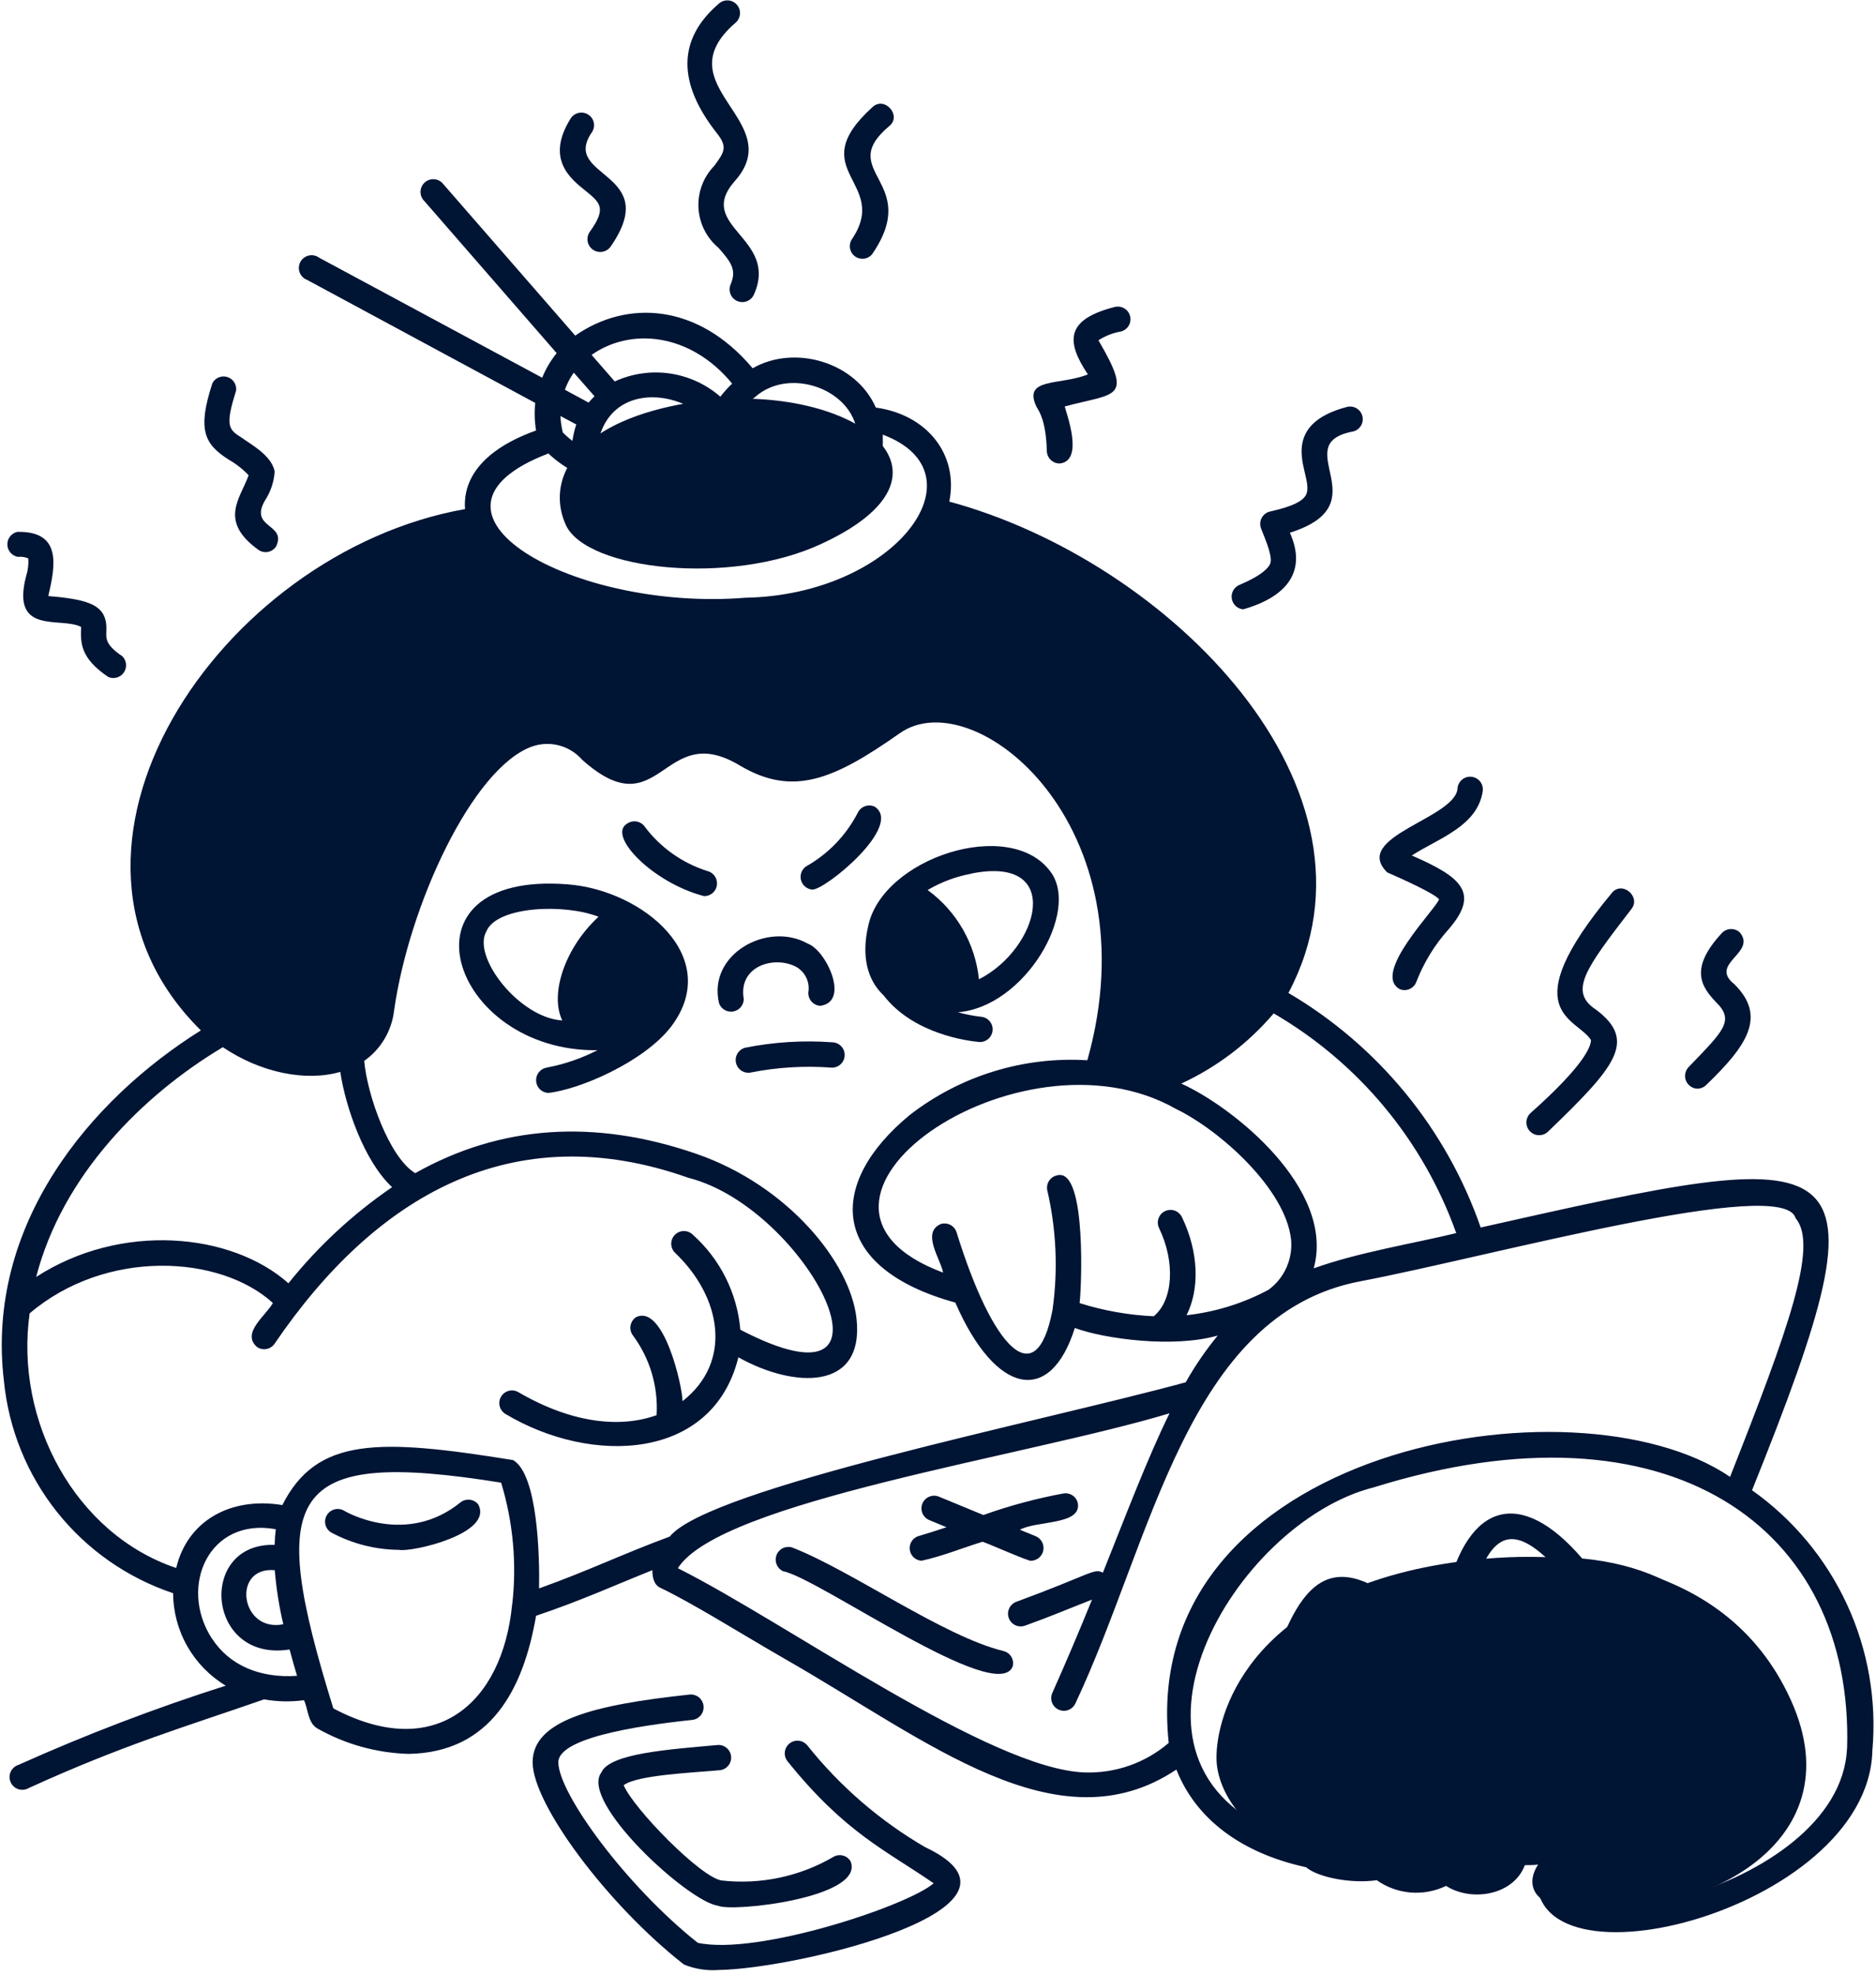 <svg width="362" height="381" viewBox="0 0 362 381" fill="none" xmlns="http://www.w3.org/2000/svg">
<path d="M345.6 328C332.56 299.1 298.92 298.26 278.16 301.74C240.56 308.06 234.64 331.18 234.74 339.16C234.74 345.62 240.74 356.04 255.4 358.04C256.952 359.29 258.78 360.15 260.732 360.55C262.682 360.95 264.702 360.878 266.62 360.34C270.62 363.48 277.2 364.18 279.34 361.18C290 366.4 290.52 358.42 290.52 358.42C292.988 358.554 295.462 358.502 297.92 358.26C294.42 361.92 294.34 367.16 302.88 368.16C327 370.96 358.34 356.24 345.6 328Z" fill="#001434"/>
<path d="M127.76 78.76C109.14 83.38 105.76 93.86 109.22 101.34C113.34 110 141 113.02 158.38 104.96C191 90 160.08 70.78 127.76 78.76Z" fill="#001434"/>
<path d="M297 218.98C297.614 218.982 298.206 218.752 298.66 218.34C311.64 205.84 316.02 200.82 308 194.78C302.58 191.26 306 186.78 314.76 175.4C316.76 173 312.98 169.78 311 172.28C291.82 195.36 304.28 196.28 307 200.62C307 201.8 305.82 205.4 295.3 214.74C294.944 215.08 294.698 215.518 294.594 215.998C294.49 216.478 294.532 216.98 294.714 217.436C294.898 217.892 295.214 218.282 295.62 218.558C296.028 218.834 296.508 218.98 297 218.98Z" fill="#001434"/>
<path d="M277.68 173.48C277.2 175.22 264.52 187.84 270.14 190.82C270.44 190.936 270.762 190.99 271.084 190.982C271.404 190.972 271.722 190.9 272.016 190.768C272.31 190.636 272.574 190.448 272.794 190.212C273.016 189.978 273.186 189.702 273.3 189.4C274.746 185.662 276.86 182.219 279.54 179.24C285.54 172.3 282.16 169.24 272.42 165.02C277.52 161.72 285.14 159.4 286.12 152.56C286.196 151.916 286.014 151.267 285.614 150.757C285.212 150.247 284.624 149.917 283.98 149.84C283.336 149.763 282.686 149.945 282.176 150.347C281.666 150.748 281.336 151.336 281.26 151.98C281.06 157.86 260.66 161.34 267.68 168.28C273.9 171 277.28 172.82 277.68 173.48Z" fill="#001434"/>
<path d="M239.88 117.54C248.38 115.12 252.22 110.16 248.9 102.76C266.62 97.18 248.14 85.66 261.14 83.22C261.45 83.139 261.74 82.997 261.996 82.803C262.252 82.609 262.466 82.367 262.628 82.09C262.788 81.814 262.894 81.508 262.938 81.19C262.982 80.873 262.962 80.55 262.88 80.24C262.798 79.93 262.656 79.639 262.464 79.384C262.27 79.129 262.028 78.914 261.75 78.753C261.474 78.591 261.168 78.486 260.85 78.442C260.532 78.399 260.21 78.419 259.9 78.5C249.42 81.26 250.9 87.46 251.78 91.18C252.28 93.18 252.54 94.64 251.92 95.62C251.3 96.6 249.74 97.62 245.12 98.66C244.772 98.732 244.444 98.879 244.158 99.09C243.872 99.302 243.636 99.574 243.468 99.886C243.298 100.199 243.198 100.544 243.176 100.899C243.154 101.254 243.21 101.609 243.34 101.94C244.3 104.38 245.72 107.64 245.04 108.88C244.36 110.12 242.46 111.44 239.04 112.88C238.558 113.115 238.166 113.5 237.924 113.978C237.682 114.456 237.602 115 237.696 115.528C237.792 116.055 238.056 116.537 238.45 116.901C238.844 117.264 239.346 117.488 239.88 117.54Z" fill="#001434"/>
<path d="M327.5 210C328.124 210.002 328.724 209.766 329.18 209.34C337.18 201.66 340.92 196.06 334.68 189.86C329.62 185.86 339.04 183.86 335.72 179.86C335.244 179.42 334.614 179.186 333.966 179.208C333.318 179.231 332.704 179.508 332.26 179.98C325.92 186.82 328.26 190.32 331.16 193.34C334.82 196.92 332.44 198.96 325.82 205.86C325.498 206.202 325.282 206.63 325.196 207.092C325.11 207.554 325.158 208.032 325.336 208.468C325.512 208.904 325.81 209.278 326.194 209.55C326.578 209.822 327.03 209.978 327.5 210Z" fill="#001434"/>
<path d="M178.5 356.3C169.786 351.228 162.089 344.582 155.8 336.7C155.397 336.19 154.808 335.862 154.163 335.788C153.518 335.712 152.869 335.896 152.36 336.3C151.851 336.704 151.523 337.292 151.448 337.938C151.373 338.582 151.557 339.23 151.96 339.74C163.14 353.64 171.1 357 180.16 363.28C175.22 367.6 146.16 377.28 134.64 374.76C120.74 363.72 107.74 345.88 107.74 339.94C107.74 334.62 127.36 332.44 133.74 331.74C134.356 331.632 134.907 331.292 135.281 330.792C135.656 330.292 135.826 329.668 135.758 329.046C135.689 328.426 135.386 327.854 134.911 327.448C134.436 327.042 133.824 326.832 133.2 326.86C114.42 328.86 102.78 331.86 102.78 339.94C102.78 348.02 117.22 367.4 131.96 378.94C134.093 379.816 136.401 380.178 138.7 380C153.64 379.8 203.28 368 178.5 356.3Z" fill="#001434"/>
<path d="M3.46 107.42C4.142 107.34 4.832 107.444 5.46 107.72C5.541 108.87 5.398 110.024 5.04 111.12C2.04 122.68 11.84 118.88 15.66 120.94C15.52 124.04 15.5 126.94 20.88 130.58C21.406 130.811 21.996 130.85 22.548 130.691C23.101 130.533 23.58 130.186 23.903 129.711C24.226 129.235 24.372 128.662 24.317 128.091C24.262 127.519 24.008 126.984 23.6 126.58C20.4 124.44 20.46 123.22 20.52 121.82C20.78 116.94 17.78 115.66 9.32 114.98C10.64 109.26 12.06 102.4 3.32 102.6C2.767 102.729 2.276 103.045 1.93 103.495C1.583 103.944 1.403 104.5 1.419 105.067C1.436 105.635 1.648 106.179 2.02 106.608C2.392 107.036 2.901 107.323 3.46 107.42Z" fill="#001434"/>
<path d="M112.86 36.7C115.86 39.12 117.1 40.12 113.82 44.7C113.631 44.963 113.495 45.26 113.421 45.575C113.347 45.89 113.336 46.217 113.388 46.536C113.44 46.855 113.554 47.161 113.724 47.437C113.895 47.712 114.117 47.951 114.38 48.14C114.643 48.329 114.94 48.465 115.255 48.539C115.57 48.613 115.897 48.624 116.216 48.572C116.535 48.52 116.842 48.406 117.117 48.236C117.392 48.065 117.631 47.843 117.82 47.58C127.98 32.96 107.98 34.42 114.26 25.44C114.431 25.168 114.546 24.864 114.599 24.547C114.651 24.229 114.64 23.905 114.565 23.592C114.491 23.279 114.355 22.984 114.165 22.725C113.975 22.465 113.736 22.246 113.46 22.08C112.907 21.745 112.245 21.641 111.616 21.791C110.987 21.941 110.443 22.332 110.1 22.88C105.28 30.6 110.02 34.42 112.86 36.7Z" fill="#001434"/>
<path d="M44.16 88.68C45.574 89.487 46.861 90.498 47.98 91.68C46.38 96.14 42.12 100.48 49.86 106.06C50.123 106.246 50.42 106.377 50.734 106.446C51.049 106.516 51.374 106.522 51.69 106.464C52.007 106.406 52.309 106.286 52.578 106.11C52.848 105.934 53.08 105.707 53.26 105.44C55.5 100.84 47.54 102.02 51.44 96.04C52.344 94.489 52.878 92.751 53 90.96C52.44 87.82 48.22 85.62 46.8 84.54C44.14 82.86 43.34 82.36 45.56 75.36C45.631 74.796 45.504 74.226 45.2 73.746C44.895 73.266 44.433 72.908 43.893 72.733C43.352 72.557 42.768 72.576 42.24 72.785C41.712 72.995 41.273 73.382 41 73.88C38 83 39.48 85.7 44.16 88.68Z" fill="#001434"/>
<path d="M137.82 32C136.784 33.064 135.979 34.331 135.455 35.722C134.932 37.112 134.701 38.596 134.778 40.079C134.855 41.563 135.238 43.014 135.902 44.343C136.567 45.672 137.499 46.849 138.64 47.8C141 50.5 142.2 52 141 54.82C140.735 55.414 140.717 56.089 140.949 56.697C141.182 57.304 141.646 57.795 142.24 58.06C142.834 58.325 143.509 58.344 144.117 58.111C144.725 57.878 145.215 57.414 145.48 56.82C150.4 45.8 134.02 43.72 141.8 34.92C152.18 23.24 127.8 16.56 141.94 4.38C142.433 3.958 142.739 3.358 142.79 2.711C142.84 2.064 142.632 1.423 142.21 0.93C141.788 0.437 141.188 0.131 140.541 0.08C139.894 0.03 139.253 0.238 138.76 0.66C130.76 7.48 130.6 15.92 138.38 25.76C140.46 28.4 139.74 29.38 137.82 32Z" fill="#001434"/>
<path d="M202 87.02C202.02 87.669 202.298 88.283 202.77 88.729C203.242 89.175 203.87 89.416 204.52 89.4C209.28 88.86 205.7 79.6 205.46 78.4C215.46 75.72 218.66 77.14 211.96 65.64C213.284 64.785 214.766 64.207 216.32 63.94C216.946 63.776 217.48 63.369 217.808 62.81C218.134 62.251 218.224 61.586 218.06 60.96C217.896 60.334 217.49 59.799 216.93 59.473C216.372 59.146 215.706 59.056 215.08 59.22C205.58 61.64 205.68 65.88 209.92 72.22C204.58 74.4 197.22 72.74 200.04 78.54C200.58 79.38 201.86 81.36 202 87.02Z" fill="#001434"/>
<path d="M164.26 46.34C163.98 46.87 163.904 47.484 164.048 48.066C164.191 48.647 164.543 49.156 165.038 49.495C165.532 49.833 166.134 49.978 166.728 49.902C167.322 49.825 167.868 49.533 168.26 49.08C178.06 34.86 160.96 33.2 171.64 24.28C174.04 22.28 170.68 18.48 168.36 20.66C154.62 33.1 172.08 35.02 164.26 46.34Z" fill="#001434"/>
<path d="M138.54 336.6C129.34 337.44 117.66 338.18 116.04 341.9C111.76 347.56 132.84 366.88 138.54 367.6C141.14 368.92 167.04 366.08 164.12 359.02C163.954 358.744 163.735 358.506 163.475 358.316C163.216 358.126 162.921 357.99 162.608 357.916C162.295 357.84 161.971 357.83 161.653 357.882C161.336 357.934 161.032 358.048 160.76 358.22C154.262 361.99 146.726 363.574 139.26 362.74C135.26 362.18 122.34 349 120.34 344.36C122.98 342.36 133.9 341.94 138.94 341.46C139.566 341.384 140.139 341.068 140.538 340.58C140.937 340.09 141.131 339.466 141.079 338.838C141.027 338.208 140.734 337.624 140.26 337.208C139.787 336.79 139.17 336.572 138.54 336.6Z" fill="#001434"/>
<path d="M301.56 323.38C308.28 324.96 314.68 321.8 315.94 314.52C315.998 314.2 315.992 313.874 315.922 313.556C315.852 313.24 315.72 312.94 315.536 312.674C315.35 312.408 315.112 312.182 314.838 312.008C314.566 311.834 314.26 311.716 313.94 311.66C310.26 311.06 311.16 316.96 308.66 317.9C306.746 318.902 304.526 319.144 302.44 318.58C301.804 318.464 301.146 318.604 300.614 318.972C300.082 319.34 299.716 319.904 299.6 320.54C299.484 321.176 299.624 321.834 299.992 322.366C300.36 322.898 300.924 323.264 301.56 323.38Z" fill="#001434"/>
<path d="M177.8 301.06C181.62 300.26 185.58 298.64 189.58 297.4C189.94 297.4 198.92 301.4 198.98 301.06C199.536 301.044 200.07 300.838 200.494 300.48C200.918 300.12 201.208 299.628 201.318 299.084C201.426 298.538 201.348 297.972 201.094 297.478C200.84 296.984 200.426 296.59 199.92 296.36L196.8 295.08C200.02 293.3 208.54 294.2 208 290.08C207.95 289.766 207.836 289.466 207.67 289.194C207.502 288.924 207.282 288.69 207.024 288.504C206.766 288.318 206.474 288.184 206.164 288.112C205.854 288.04 205.534 288.028 205.22 288.08C199.964 289.048 194.792 290.44 189.76 292.24L181.18 288.7C180.581 288.454 179.908 288.454 179.31 288.704C178.711 288.954 178.237 289.43 177.99 290.03C177.743 290.63 177.745 291.302 177.994 291.9C178.244 292.498 178.721 292.974 179.32 293.22L182.64 294.6C180.76 295.22 178.9 295.82 177.12 296.34C176.598 296.534 176.158 296.902 175.874 297.382C175.59 297.86 175.478 298.422 175.558 298.974C175.637 299.526 175.903 300.034 176.311 300.412C176.719 300.792 177.244 301.02 177.8 301.06Z" fill="#001434"/>
<path d="M88.86 289.8C78.4 298.28 66.86 291.7 66.42 291.42C65.863 291.088 65.197 290.992 64.569 291.152C63.941 291.31 63.402 291.712 63.07 292.27C62.739 292.826 62.642 293.492 62.801 294.12C62.961 294.75 63.363 295.288 63.92 295.62C67.946 297.776 72.434 298.922 77 298.96C79.36 299.46 95.4 295.84 92.26 290.16C91.851 289.67 91.267 289.36 90.633 289.292C89.999 289.226 89.363 289.408 88.86 289.8Z" fill="#001434"/>
<path d="M294.44 338C296.812 338.018 299.178 337.784 301.5 337.3C304.02 341.62 301.2 342.28 297.12 342.06C296.8 342.016 296.476 342.034 296.164 342.116C295.852 342.196 295.558 342.34 295.302 342.534C295.046 342.73 294.83 342.974 294.668 343.252C294.506 343.532 294.402 343.84 294.36 344.16C294.36 349.6 305.02 346.62 306.36 343.42C307.914 343.734 309.524 343.63 311.026 343.116C312.526 342.604 313.864 341.7 314.9 340.5C316.9 338.06 313.08 334.9 311.12 337.4C310.44 338.2 308.3 339.4 307.12 338.46C306.904 337.47 306.554 336.516 306.08 335.62C308.72 334.22 312.24 329.72 308.44 327.94C308.136 327.84 307.814 327.802 307.494 327.826C307.174 327.85 306.862 327.936 306.576 328.082C306.29 328.226 306.036 328.426 305.828 328.67C305.618 328.914 305.46 329.196 305.36 329.5C304.58 331.78 300.6 333.1 294.4 333.1C293.788 333.16 293.222 333.446 292.812 333.904C292.4 334.36 292.176 334.954 292.18 335.568C292.186 336.182 292.42 336.772 292.838 337.222C293.256 337.672 293.828 337.95 294.44 338Z" fill="#001434"/>
<path d="M269.68 330.36C275.28 333.88 285.98 333.78 289.68 327.42C289.966 326.86 290.026 326.212 289.85 325.61C289.674 325.008 289.274 324.494 288.732 324.178C288.19 323.86 287.546 323.762 286.934 323.904C286.322 324.046 285.788 324.416 285.44 324.94C283.32 328.58 275.88 328.44 272.38 326.22C271.832 325.862 271.162 325.736 270.522 325.872C269.88 326.006 269.318 326.39 268.96 326.94C268.602 327.488 268.476 328.158 268.612 328.8C268.746 329.44 269.132 330.002 269.68 330.36Z" fill="#001434"/>
<path d="M338.08 287.46C365.66 218.88 358.08 220.52 285.72 236.78C279.116 217.774 265.966 201.738 248.62 191.54C269.46 152.24 225.52 108.2 183.18 96.76C185 87.78 179 80 169 78.62C165.2 69.9 153.38 66.36 145.24 71.04C134.56 58.36 120.84 57.86 111 64.74L85.58 35.56C85.378 35.287 85.122 35.06 84.828 34.891C84.533 34.722 84.207 34.616 83.87 34.579C83.533 34.543 83.191 34.576 82.868 34.678C82.544 34.779 82.245 34.947 81.989 35.169C81.733 35.392 81.526 35.665 81.381 35.972C81.235 36.278 81.155 36.612 81.145 36.951C81.135 37.29 81.195 37.628 81.321 37.942C81.448 38.257 81.638 38.542 81.88 38.78L107.42 68.12C106.257 69.553 105.313 71.15 104.62 72.86L61.6 49.72C61.317 49.509 60.992 49.361 60.647 49.286C60.302 49.212 59.945 49.212 59.6 49.288C59.255 49.364 58.93 49.513 58.648 49.725C58.366 49.937 58.133 50.208 57.965 50.518C57.797 50.829 57.697 51.172 57.673 51.524C57.649 51.876 57.701 52.23 57.826 52.56C57.951 52.89 58.145 53.19 58.396 53.438C58.647 53.687 58.949 53.878 59.28 54L103.28 77.72C103.094 79.493 103.148 81.282 103.44 83.04C90.6 87.64 89.44 94.62 89.74 98.2C42.16 106.62 3.74 164.2 38.76 198.76C17.48 212.06 -2.86 236.2 0.76 266.42C1.675 275.66 5.243 284.438 11.035 291.694C16.826 298.952 24.594 304.378 33.4 307.32C33.423 310.916 34.37 314.444 36.149 317.568C37.928 320.692 40.48 323.306 43.56 325.16C29.948 329.492 16.594 334.594 3.56 340.44C3.23 340.544 2.925 340.718 2.666 340.95C2.408 341.18 2.201 341.464 2.059 341.78C1.917 342.096 1.844 342.438 1.844 342.786C1.844 343.132 1.918 343.476 2.059 343.792C2.201 344.108 2.408 344.39 2.667 344.622C2.926 344.852 3.231 345.026 3.561 345.13C3.892 345.234 4.241 345.268 4.585 345.228C4.93 345.19 5.262 345.078 5.56 344.9C23.96 336.5 36.34 332.9 50.96 327.8C53.503 328.254 56.101 328.308 58.66 327.96C59.46 329.68 59.4 332.28 61.18 333.38C66.569 336.44 72.625 338.136 78.82 338.32C94.66 338.06 101 325.88 103.44 311.68C112.3 308.68 118.1 306 125.88 302.88C125.88 304.14 126.14 305.7 127.42 306.28C133.68 309.26 142.2 314.66 151.42 319.98C179 335.72 204.08 356.64 227 341.34C230.7 350.76 239.4 357.44 252.02 360.18C254.36 362.18 260.9 363.4 265.66 362.68C267.588 364.042 269.848 364.862 272.2 365.054C274.552 365.248 276.914 364.808 279.04 363.78C283.96 366.92 292.06 365.6 294.24 359.78C295.12 359.78 295.98 359.78 296.86 359.66C291.3 386.14 360.58 369.04 361.3 337.66C362.156 327.992 360.464 318.27 356.39 309.462C352.314 300.652 346.002 293.066 338.08 287.46ZM245.74 195.46C262.138 204.978 274.632 220.002 281 237.86C272.78 239.86 262.04 241.58 253.5 244.66C257.72 229.3 237.9 213.5 227.94 209.02C234.782 205.862 240.854 201.256 245.74 195.52V195.46ZM249.12 238.98C249.316 240.848 249.02 242.736 248.264 244.454C247.506 246.174 246.312 247.664 244.8 248.78C239.884 251.418 234.506 253.088 228.96 253.7C231.5 248.68 231.34 241.52 228.06 234.76C227.776 234.176 227.272 233.73 226.66 233.518C226.046 233.306 225.374 233.346 224.79 233.63C224.206 233.914 223.76 234.418 223.548 235.032C223.336 235.644 223.376 236.316 223.66 236.9C226.86 243.52 226.34 250.9 222.62 253.9C217.764 253.68 212.956 252.826 208.32 251.36C208.62 249.66 209.84 225.36 204.08 226.7C203.758 226.752 203.448 226.87 203.172 227.044C202.896 227.22 202.656 227.448 202.47 227.716C202.284 227.984 202.152 228.288 202.086 228.608C202.018 228.928 202.016 229.26 202.08 229.58C203.838 237.144 204.184 244.97 203.1 252.66C199.96 269.22 191.48 259.96 184.6 237.76C184.51 237.45 184.36 237.162 184.16 236.912C183.958 236.66 183.708 236.452 183.426 236.298C183.144 236.142 182.832 236.046 182.512 236.012C182.192 235.978 181.868 236.008 181.56 236.1C177.7 237.74 181.56 242.94 181.98 245.48C145.98 232.06 196.68 196.66 226.94 213.92C235.38 218 248.04 229.32 249.12 239.04V238.98ZM145.9 76.42C152.92 70.42 166.2 75.72 165.44 85.38C164.44 85.68 163.44 85.88 162.56 86.16C158.7 74.16 145.32 78.58 142.56 90.16C141.2 90.3 139.82 90.48 138.56 90.56C139.8 84 142.3 79.18 145.9 76.42ZM157.9 87.4C154.42 88.24 151.16 88.84 148.04 89.4C150.32 84 156.24 81.6 157.82 87.4H157.9ZM141.28 74C140.457 74.781 139.695 75.623 139 76.52C136.247 74.119 132.859 72.564 129.244 72.042C125.628 71.521 121.939 72.055 118.62 73.58L114.16 68.46C121.64 63.16 133.2 64.16 141.28 74ZM119.12 89.02C117.757 88.683 116.421 88.248 115.12 87.72C115.86 74.56 129.26 74.28 136.44 80.84C136.08 81.64 135.72 82.5 135.4 83.4C128.22 79.06 120.04 81.08 119.12 89.02ZM134.06 88.32C133.9 89.08 133.74 89.86 133.6 90.68C130.367 90.708 127.137 90.481 123.94 90C124.24 84.86 129.62 85.1 134.06 88.32ZM110.72 71.88L114.72 76.44C114.315 76.822 113.934 77.23 113.58 77.66L109 75.18C109.422 74.007 110 72.897 110.72 71.88ZM111.2 81.88C110.857 82.909 110.61 83.966 110.46 85.04C109.801 84.547 109.179 84.005 108.6 83.42C108.346 82.377 108.192 81.312 108.14 80.24L111.2 81.88ZM105.76 87.42C119.42 100.42 150.32 94.98 168.34 89.54C170.68 88.84 170.34 85.74 170.34 83.84C190.22 91.28 172.82 114.76 143.84 115.3C110.6 118 76.52 98.7 105.76 87.5V87.42ZM43 202C50.26 206.9 59 208.7 65.66 206.76C66.68 213.52 70.26 223.98 75.66 229C68.114 234.158 61.374 240.406 55.66 247.54C44.66 237.76 23.36 235.72 6.98 246.32C12.02 226.8 27.42 211.3 43 202ZM40.84 316C34.44 306 40.3 292.64 53.22 294.98C53.092 295.982 53.019 296.99 53 298C38.06 297.54 39.76 320.72 55.88 318.18C56.32 319.84 56.8 321.52 57.32 323.26C50.1 323.76 44.2 321.2 40.86 316H40.84ZM54.64 313.32C46.38 314.94 44.64 302.14 53.02 302.88C53.306 306.382 53.854 309.86 54.66 313.28L54.64 313.32ZM98.82 309.54C96.96 328.52 84.02 340 64.32 329.54C51.42 288 55.14 279.32 96.7 286C99.016 293.604 99.745 301.602 98.84 309.5L98.82 309.54ZM129.24 296.4C119.92 299.84 113.98 302.82 104.02 306.4C104.14 300.4 103.8 284.4 99 281.64C73.14 277.48 61.14 277.14 54.48 290.32C44.48 288.68 36.16 293.36 34 302.46C14.44 295.88 2.8 274 5.72 253.34C20.46 240.82 42.46 242.04 52.66 251.34C51.34 253.76 46.5 257.12 49.58 259.82C49.844 260.004 50.141 260.132 50.455 260.2C50.769 260.268 51.093 260.274 51.409 260.216C51.725 260.158 52.026 260.038 52.296 259.864C52.565 259.69 52.798 259.464 52.98 259.2C72.46 230.58 98.98 215.2 132.86 227.2C155.82 233.04 176.86 274.18 142.86 256.5C142.249 249.44 138.966 242.88 133.68 238.16C133.216 237.706 132.591 237.456 131.942 237.464C131.293 237.47 130.674 237.736 130.22 238.2C129.767 238.664 129.516 239.29 129.523 239.938C129.531 240.588 129.796 241.206 130.26 241.66C139.22 250.18 141.42 262.7 131.7 270.28C131.7 267.44 128.06 251.4 122.7 254.1C122.167 254.468 121.801 255.032 121.681 255.668C121.562 256.306 121.698 256.964 122.06 257.5C125.391 261.948 127.036 267.434 126.7 272.98C119.98 275.4 110.7 274.76 100.02 268.54C99.46 268.214 98.794 268.124 98.168 268.288C97.541 268.454 97.006 268.86 96.68 269.42C96.354 269.98 96.263 270.646 96.428 271.272C96.593 271.898 97 272.434 97.56 272.76C114.12 282.66 137.56 281.82 142.48 261.82C153.22 267.82 166.8 268.34 165.28 254.38C164.1 243.46 151.94 228.64 134.4 222.58C114.68 215.76 96.52 217.06 80.12 226.3C75.08 223.24 70.84 211.14 70.28 204.64C71.866 203.522 73.199 202.082 74.191 200.414C75.183 198.746 75.813 196.888 76.04 194.96C78.88 174.76 91.1 148.16 102.66 144C104.344 143.409 106.167 143.337 107.893 143.794C109.619 144.25 111.168 145.214 112.34 146.56C127.6 160.18 127.74 138.56 142.82 147.7C153.02 153.7 160.82 150.44 173.62 141.44C187.92 131.32 222.6 159.08 209.82 204.52C197.516 203.762 185.354 207.5 175.6 215.04C159.38 228.34 159.98 244.56 184.34 251.26C192.18 269.26 202.72 271.08 207.4 256.16C213.2 258.3 226.52 260.06 234.98 257.62C232.662 260.442 230.594 263.46 228.8 266.64C200.58 274.32 137 287.02 129.26 296.36L129.24 296.4ZM225.5 336.22C221.02 340.052 215.272 342.078 209.38 341.9C191.1 341.34 151.9 313.08 130.8 302.5C138.98 289.58 198.16 280.92 225.68 272.62C221.46 281.14 216.96 293.04 212.82 303.36C211.04 302.46 210.82 303.56 196.12 308.98C195.51 309.202 195.014 309.658 194.74 310.248C194.466 310.836 194.438 311.51 194.66 312.12C194.882 312.73 195.338 313.226 195.928 313.5C196.516 313.774 197.19 313.802 197.8 313.58C203.34 311.58 205.18 310.72 210.72 308.56C208.44 314.16 205.94 320.12 203.06 326.56C202.794 327.152 202.776 327.824 203.006 328.43C203.236 329.036 203.698 329.524 204.29 329.79C204.882 330.056 205.554 330.074 206.16 329.844C206.766 329.614 207.254 329.152 207.52 328.56C222.38 297.08 229.06 253.5 262.48 247.16C287.46 242.42 344.22 226.66 346.48 234.98C350.98 240.22 345 256.6 333.84 284.88C304 264.58 219.46 279.24 225.52 336.18L225.5 336.22ZM356.4 337.34C355.06 365.58 292.72 377.54 302.4 359.18C320.22 356.58 336.94 346.98 337.46 329.46C337.84 316.98 327.92 302.78 305.3 300.62C293.48 286.86 283.3 289.78 279.14 307.34C274.18 308.02 270.74 309.8 266.68 306.88C253.56 298.7 248.68 309.98 243.26 328.7C243.09 329.326 243.176 329.994 243.498 330.556C243.822 331.118 244.354 331.53 244.98 331.7C245.606 331.87 246.274 331.784 246.836 331.462C247.398 331.138 247.81 330.606 247.98 329.98C252.18 314.48 255.82 310.14 258.16 309.22C261.5 307.88 266.16 313.62 270 313.36C277.752 313.036 285.38 311.314 292.52 308.28C292.816 308.16 293.086 307.982 293.314 307.756C293.542 307.53 293.722 307.262 293.844 306.966C293.968 306.67 294.03 306.352 294.03 306.032C294.028 305.712 293.964 305.396 293.84 305.1C291.84 301.54 287.56 305.62 284.62 305.9C288.52 293.58 293.64 294.64 302.22 304.54C302.648 305.036 303.248 305.35 303.9 305.42C348.04 309.8 338.96 354.54 294.34 355C293.82 353.18 291.5 347.12 288.34 349.48C288.08 349.672 287.862 349.912 287.698 350.19C287.534 350.466 287.428 350.774 287.384 351.092C287.342 351.412 287.364 351.736 287.448 352.046C287.534 352.358 287.68 352.648 287.88 352.9C289 354.36 290.66 357.08 289.26 358.9C288.34 359.754 287.192 360.32 285.956 360.528C284.72 360.738 283.45 360.582 282.3 360.08C281.34 359.672 280.562 358.924 280.116 357.98C279.67 357.036 279.586 355.962 279.88 354.96C279.934 354.644 279.926 354.322 279.854 354.01C279.782 353.698 279.65 353.404 279.464 353.142C279.278 352.882 279.042 352.662 278.77 352.492C278.498 352.324 278.196 352.21 277.88 352.16C273.88 351.8 274.74 357.7 275.66 359.86C270.34 361.12 266.54 358.68 266.06 354.66C266.084 354.338 266.044 354.016 265.94 353.71C265.838 353.404 265.674 353.122 265.458 352.882C265.244 352.64 264.982 352.446 264.69 352.308C264.4 352.17 264.082 352.092 263.76 352.08C260.58 351.96 260.86 355.92 261.76 358.08C247 358.84 251.02 340.74 263.4 341.44C264.048 341.486 264.686 341.272 265.176 340.846C265.664 340.42 265.964 339.818 266.01 339.17C266.056 338.522 265.842 337.884 265.416 337.394C264.99 336.906 264.388 336.606 263.74 336.56C254.64 335.5 245.44 345 247.56 353.98C210.78 340.22 238.2 293.68 265.04 286.92C322.16 269.1 357.74 294.64 356.42 337.3L356.4 337.34Z" fill="#001434"/>
<path d="M193.64 318.48C181.98 315.64 164.32 302.94 152.8 298.48C152.205 298.314 151.569 298.376 151.018 298.658C150.467 298.938 150.042 299.416 149.828 299.996C149.614 300.576 149.626 301.214 149.861 301.786C150.097 302.358 150.539 302.82 151.1 303.08C157.96 304.4 192.5 329.08 195.42 321.42C195.498 321.11 195.514 320.788 195.466 320.472C195.418 320.156 195.308 319.852 195.142 319.58C194.978 319.306 194.76 319.068 194.502 318.88C194.244 318.69 193.95 318.554 193.64 318.48Z" fill="#001434"/>
<path d="M156.78 171.6C159.32 171.6 174.38 159.28 168.78 155.6C168.191 155.326 167.518 155.297 166.907 155.518C166.296 155.739 165.798 156.193 165.52 156.78C163.273 161.138 159.796 164.74 155.52 167.14C155.106 167.434 154.793 167.849 154.625 168.328C154.456 168.806 154.439 169.326 154.577 169.814C154.715 170.303 155.001 170.737 155.395 171.056C155.79 171.376 156.273 171.566 156.78 171.6Z" fill="#001434"/>
<path d="M170.5 192C176.26 199.48 186.76 200.8 188.98 201C189.628 201.032 190.26 200.806 190.74 200.37C191.22 199.936 191.508 199.328 191.54 198.68C191.572 198.032 191.346 197.4 190.91 196.92C190.476 196.44 189.868 196.152 189.22 196.12C187.74 195.952 186.274 195.664 184.84 195.26C197.76 194.24 208.54 175.72 202.66 168.08C194.78 157.5 170.22 165.54 167.52 178.68C166.22 184.36 167.3 189 170.5 192ZM187.46 168.5C205.46 164.9 200.52 183.02 188.9 188.9C188.548 185.496 187.486 182.204 185.78 179.238C184.074 176.271 181.764 173.696 179 171.68C181.614 170.141 184.478 169.072 187.46 168.52V168.5Z" fill="#001434"/>
<path d="M160.68 201.06C154.998 200.638 149.285 200.994 143.7 202.12C143.113 202.298 142.614 202.688 142.3 203.214C141.986 203.74 141.879 204.366 142.002 204.966C142.125 205.568 142.467 206.1 142.963 206.462C143.458 206.824 144.071 206.986 144.68 206.92C149.857 205.876 155.153 205.546 160.42 205.94C161.067 205.974 161.701 205.75 162.183 205.318C162.665 204.884 162.956 204.278 162.99 203.63C163.025 202.982 162.801 202.348 162.367 201.866C161.934 201.384 161.327 201.094 160.68 201.06Z" fill="#001434"/>
<path d="M109.48 170.58C75.58 167.98 86.88 202.94 115.28 202.58C112.19 204.162 108.89 205.294 105.48 205.94C104.884 206.044 104.348 206.364 103.973 206.84C103.598 207.314 103.412 207.91 103.449 208.514C103.486 209.118 103.744 209.686 104.174 210.112C104.604 210.538 105.176 210.79 105.78 210.82C111.78 210.2 124.32 204.82 129.54 197.98C139.6 184.62 124.04 171.68 109.48 170.58ZM108.5 196.84C100.24 196.36 91.06 184.6 93.84 179.68C95.84 174.78 108.92 174.26 115.5 176.84C109.16 182.64 105.98 191.64 108.5 196.84Z" fill="#001434"/>
<path d="M136.44 168C131.656 166.478 127.463 163.508 124.44 159.5C124.259 159.234 124.028 159.006 123.759 158.83C123.49 158.654 123.189 158.533 122.873 158.473C122.557 158.414 122.232 158.417 121.918 158.484C121.603 158.55 121.305 158.678 121.04 158.86C117.04 161.14 125.98 170.3 135.86 172.86C136.469 172.87 137.06 172.654 137.519 172.254C137.978 171.853 138.272 171.297 138.344 170.692C138.416 170.087 138.262 169.477 137.91 168.98C137.558 168.482 137.034 168.133 136.44 168Z" fill="#001434"/>
<path d="M143.52 192.72C142.4 186.4 149.28 184.3 153.52 186.44C154.402 186.906 155.114 187.638 155.556 188.532C155.998 189.426 156.146 190.436 155.98 191.42C155.942 192.07 156.162 192.708 156.593 193.194C157.024 193.682 157.631 193.978 158.28 194.02C164.12 193.24 159.36 183.22 155.86 182.02C148.18 177.66 136.46 184.02 138.76 193.56C138.963 194.096 139.347 194.544 139.845 194.826C140.343 195.11 140.924 195.21 141.488 195.11C142.052 195.01 142.563 194.718 142.934 194.282C143.305 193.844 143.513 193.292 143.52 192.72Z" fill="#001434"/>
</svg>

